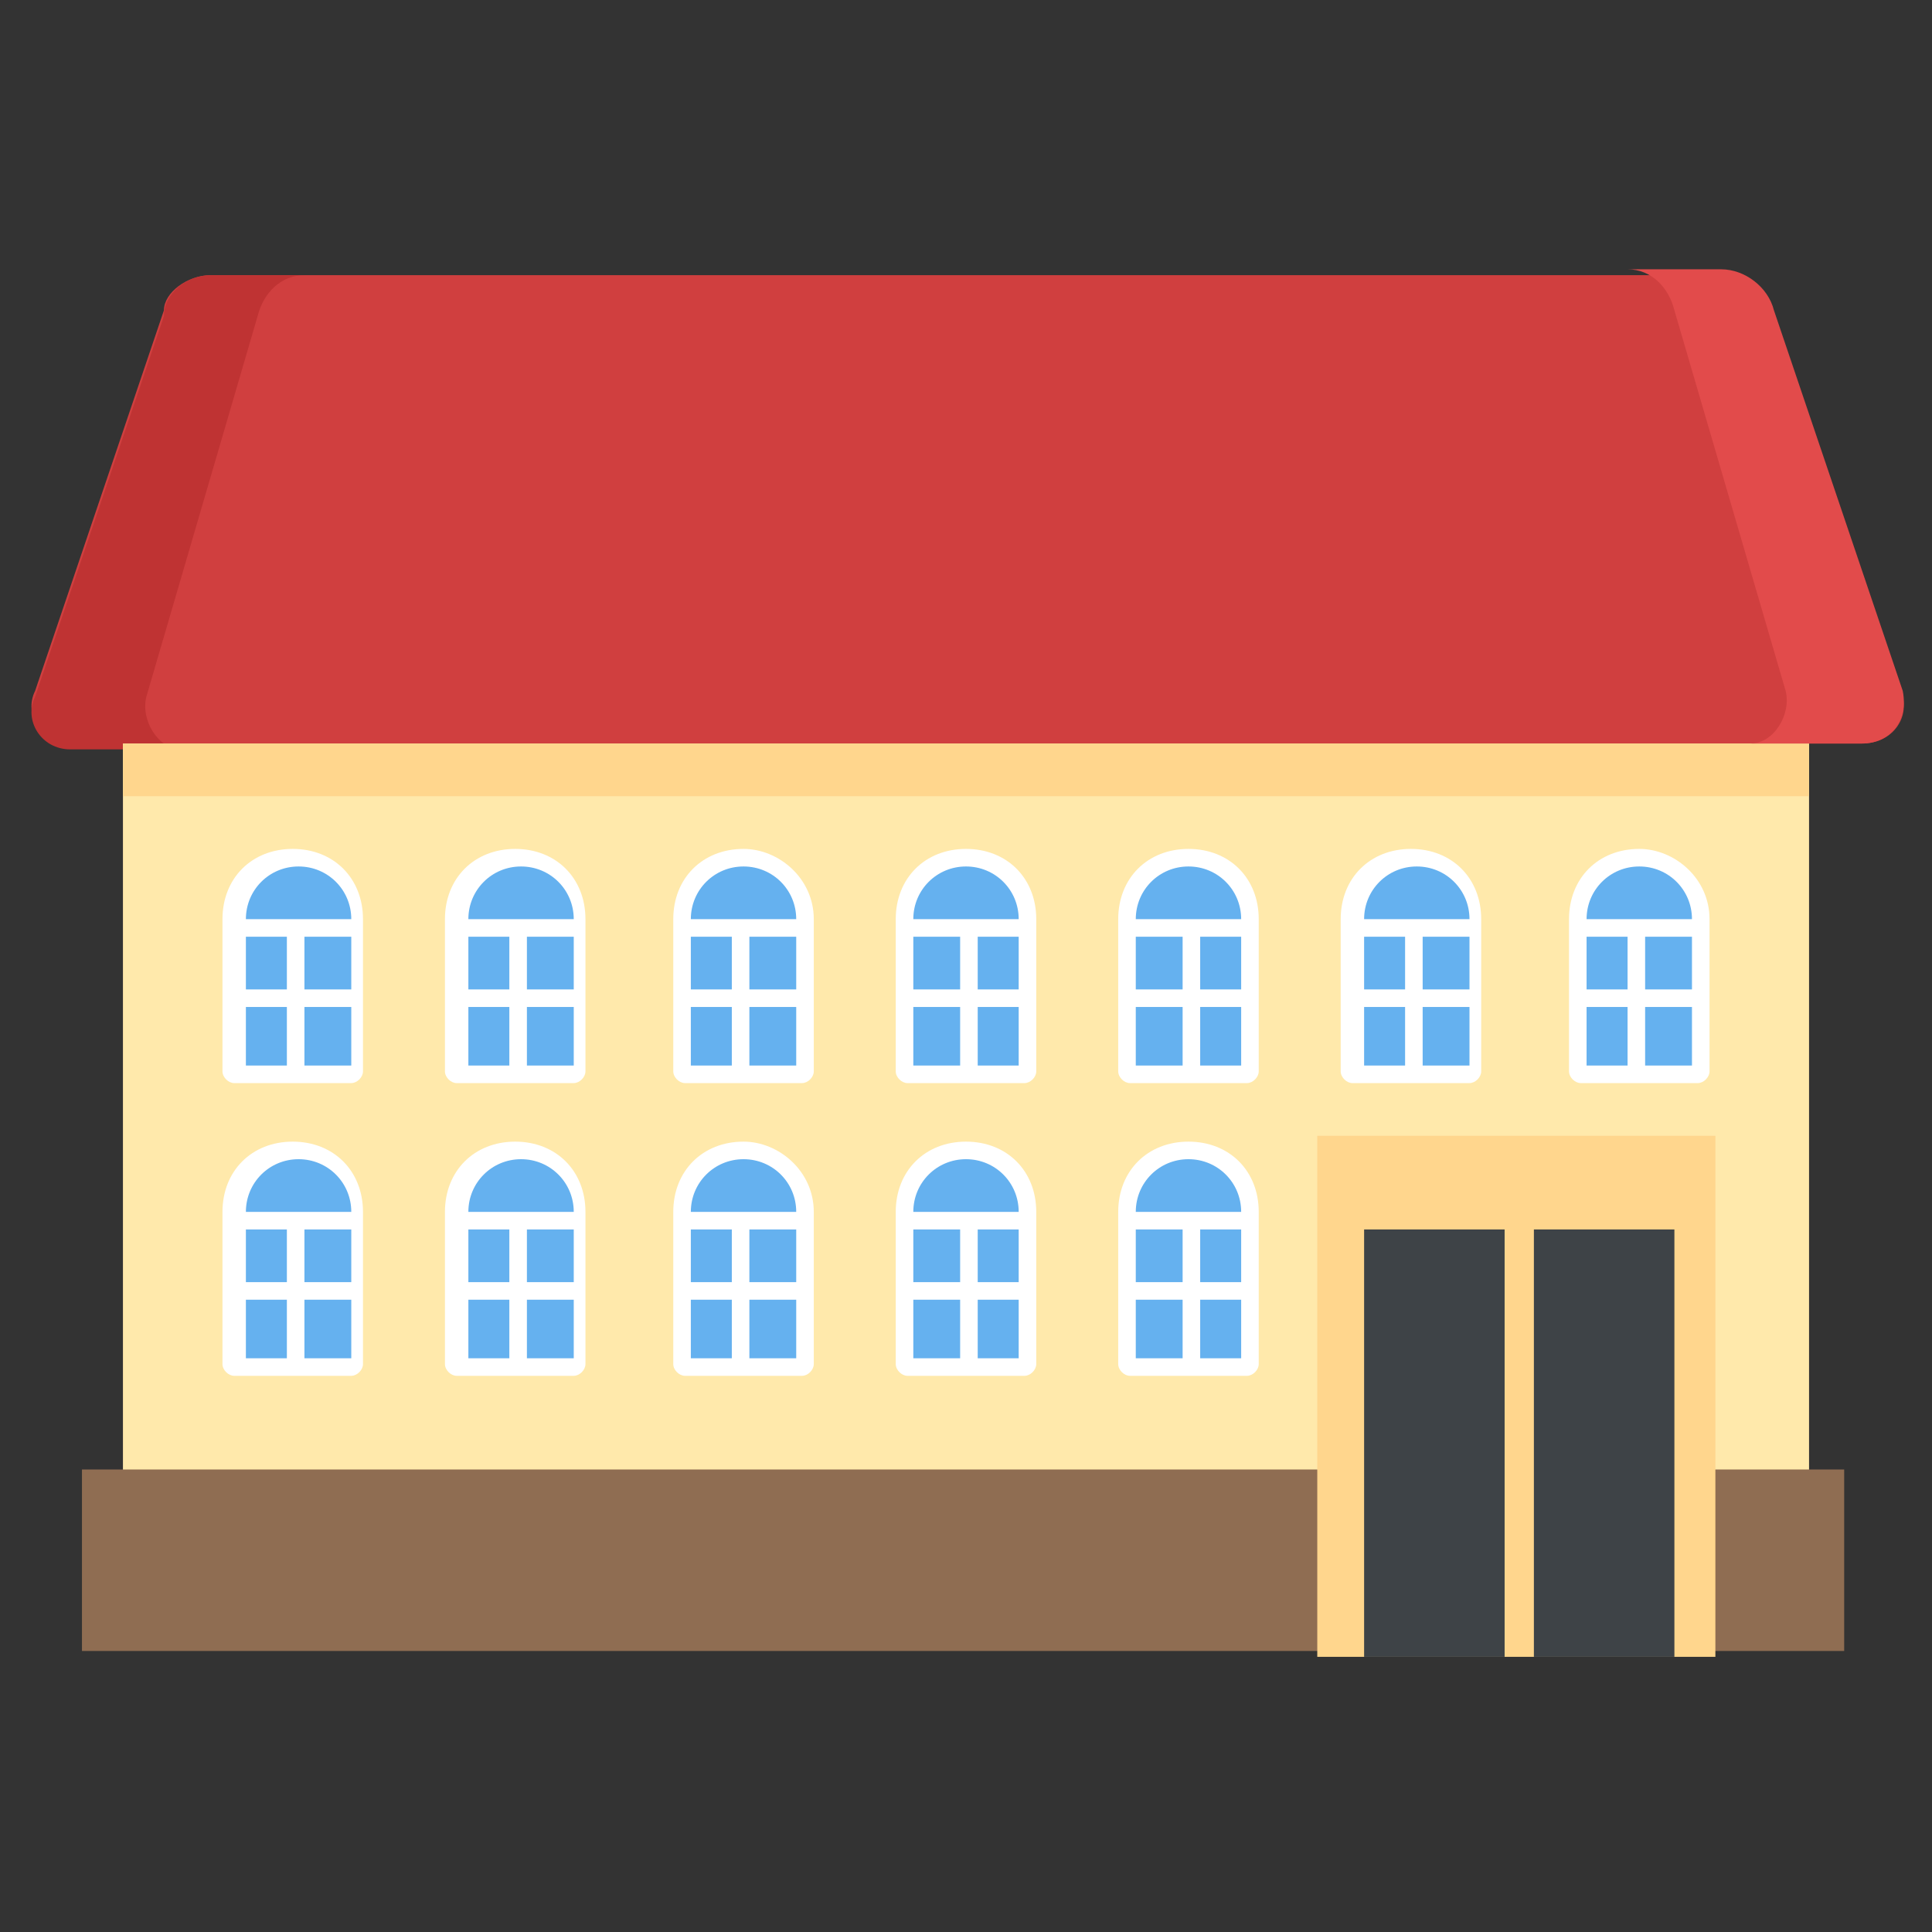 <?xml version="1.0" encoding="utf-8"?>
<!-- Generator: Adobe Illustrator 21.1.0, SVG Export Plug-In . SVG Version: 6.00 Build 0)  -->
<svg version="1.1" id="Layer_1" xmlns="http://www.w3.org/2000/svg" xmlns:xlink="http://www.w3.org/1999/xlink" x="0px" y="0px"
	 viewBox="0 0 33 33" style="enable-background:new 0 0 33 33;" xml:space="preserve">
<rect x="0" y="0" width="33" height="33" fill="#333333" stroke="none"/>
<style type="text/css">
	.st0{fill:#DAE5EF;}
	.st1{fill:#CBD6E0;}
	.st2{fill:#D03F3F;}
	.st3{fill:#BF3333;}
	.st4{fill:#E24B4B;}
	.st5{fill:#6D4135;}
	.st6{fill:#5B331D;}
	.st7{fill:#3E4347;}
	.st8{fill:#4E99D2;}
	.st9{fill:#65B1EF;}
	.st10{fill:#FFDC97;}
	.st11{fill:#FFCD7D;}
	.st12{fill:#FFE9AB;}
	.st13{fill:#31373A;}
	.st14{fill:#8CC63E;}
	.st15{fill:#FFD93B;}
	.st16{fill:#F4C534;}
	.st17{fill:#59A5E0;}
	.st18{fill:#DEE4E9;}
	.st19{fill:#D3D9DD;}
	.st20{fill:#FFFFFF;}
	.st21{fill:#2AB4CD;}
	.st22{fill:#1DA9BF;}
	.st23{fill:#E9EFF4;}
	.st24{fill:#7FB239;}
	.st25{fill:#719D34;}
	.st26{opacity:0.5;}
	.st27{fill:#BBC7D1;}
	.st28{fill:#E84D88;}
	.st29{fill:#D23F77;}
	.st30{fill:#633B2A;}
	.st31{fill:#E9B02C;}
	.st32{fill:#38C0DC;}
	.st33{fill:#45CBEA;}
	.st34{fill:#5A5F63;}
	.st35{fill:#E18823;}
	.st36{fill:#CF7519;}
	.st37{fill:#428DC3;}
	.st38{fill:#8D9BA3;}
	.st39{fill:#7B8B92;}
	.st40{fill:#ACB9C1;}
	.st41{fill:#846144;}
	.st42{fill:#7A5B44;}
	.st43{fill:#6B503B;}
	.st44{fill:#F29A2E;}
	.st45{fill:#728389;}
	.st46{fill:#FFD68D;}
	.st47{fill:#8F6D52;}
	.st48{fill:#84939A;}
	.st49{opacity:0.1;}
	.st50{fill:#89664C;}
	.st51{opacity:0.15;}
	.st52{fill:#DE9C25;}
	.st53{fill:#2AB4CD;stroke:#FFFFFF;stroke-width:0.5;stroke-linecap:round;stroke-linejoin:round;stroke-miterlimit:10;}
	.st54{fill:#FC97B2;}
	.st55{fill:#E88EA7;}
	.st56{opacity:0.2;}
	.st57{fill:#BB3166;}
	.st58{opacity:0.35;}
	.st59{opacity:0.6;}
	.st60{fill:#F9D087;}
	.st61{fill:#A5856D;}
	.st62{fill:#5C4533;}
	.st63{fill:#9A795F;}
	.st64{fill:#512A1B;}
	.st65{fill:#492418;}
	.st66{fill:#BE630E;}
	.st67{fill:none;}
	.st68{opacity:0.5;fill:#E18823;}
	.st69{opacity:0.1;fill:#FFFFFF;}
	.st70{fill:#FCCB7C;}
	.st71{opacity:0.15;fill:#FFFFFF;}
	.st72{opacity:0.2;fill:#FFFFFF;}
	.st73{opacity:0.5;fill:#CBD6E0;}
</style>
<g>
	<g>
		<g>
			<path class="st2" d="M31.8,12.7H1.2c-0.5,0-0.8-0.5-0.6-0.9l2.2-6.5C2.8,5,3.2,4.7,3.6,4.7h25.8c0.4,0,0.8,0.3,0.9,0.7l2.2,6.5
				C32.6,12.3,32.3,12.7,31.8,12.7z"/>
		</g>
		<g>
			<path class="st3" d="M3.6,4.7h1.6C4.8,4.7,4.5,5,4.4,5.4l-1.9,6.5c-0.1,0.4,0.2,0.9,0.6,0.9H1.2c-0.5,0-0.8-0.5-0.6-0.9l2.2-6.5
				C2.8,5,3.2,4.7,3.6,4.7z"/>
		</g>
		<g>
			<rect x="2.1" y="12.7" class="st12" width="28.8" height="14.7"/>
		</g>
		<g>
			<rect x="2.1" y="12.7" class="st46" width="28.8" height="0.9"/>
		</g>
		<g>
			<rect x="1.4" y="25.1" class="st47" width="30.1" height="3.1"/>
		</g>
		<g>
			<g>
				<g>
					<g>
						<path class="st20" d="M6.2,15.7v2.6c0,0.1-0.1,0.2-0.2,0.2H4c-0.1,0-0.2-0.1-0.2-0.2v-2.6c0-0.7,0.5-1.2,1.2-1.2
							C5.7,14.5,6.2,15,6.2,15.7z"/>
						<g>
							<path class="st9" d="M4.2,18.2v-2.5c0-0.5,0.4-0.9,0.9-0.9c0.5,0,0.9,0.4,0.9,0.9v2.5H4.2z"/>
						</g>
					</g>
					<g>
						<g>
							<rect x="4" y="15.7" class="st20" width="2.1" height="0.3"/>
						</g>
						<g>
							<rect x="4" y="16.9" class="st20" width="2.1" height="0.3"/>
						</g>
						<g>
							<rect x="4.9" y="15.8" class="st20" width="0.3" height="2.6"/>
						</g>
					</g>
				</g>
				<g>
					<g>
						<path class="st20" d="M10,15.7v2.6c0,0.1-0.1,0.2-0.2,0.2h-2c-0.1,0-0.2-0.1-0.2-0.2v-2.6c0-0.7,0.5-1.2,1.2-1.2
							C9.5,14.5,10,15,10,15.7z"/>
						<g>
							<path class="st9" d="M8,18.2v-2.5c0-0.5,0.4-0.9,0.9-0.9c0.5,0,0.9,0.4,0.9,0.9v2.5H8z"/>
						</g>
					</g>
					<g>
						<g>
							<rect x="7.8" y="15.7" class="st20" width="2.1" height="0.3"/>
						</g>
						<g>
							<rect x="7.8" y="16.9" class="st20" width="2.1" height="0.3"/>
						</g>
						<g>
							<rect x="8.7" y="15.8" class="st20" width="0.3" height="2.6"/>
						</g>
					</g>
				</g>
				<g>
					<g>
						<path class="st20" d="M13.9,15.7v2.6c0,0.1-0.1,0.2-0.2,0.2h-2c-0.1,0-0.2-0.1-0.2-0.2v-2.6c0-0.7,0.5-1.2,1.2-1.2
							C13.3,14.5,13.9,15,13.9,15.7z"/>
						<g>
							<path class="st9" d="M11.8,18.2v-2.5c0-0.5,0.4-0.9,0.9-0.9c0.5,0,0.9,0.4,0.9,0.9v2.5H11.8z"/>
						</g>
					</g>
					<g>
						<g>
							<rect x="11.6" y="15.7" class="st20" width="2.1" height="0.3"/>
						</g>
						<g>
							<rect x="11.6" y="16.9" class="st20" width="2.1" height="0.3"/>
						</g>
						<g>
							<rect x="12.5" y="15.8" class="st20" width="0.3" height="2.6"/>
						</g>
					</g>
				</g>
				<g>
					<g>
						<path class="st20" d="M17.7,15.7v2.6c0,0.1-0.1,0.2-0.2,0.2h-2c-0.1,0-0.2-0.1-0.2-0.2v-2.6c0-0.7,0.5-1.2,1.2-1.2
							C17.2,14.5,17.7,15,17.7,15.7z"/>
						<g>
							<path class="st9" d="M15.6,18.2v-2.5c0-0.5,0.4-0.9,0.9-0.9c0.5,0,0.9,0.4,0.9,0.9v2.5H15.6z"/>
						</g>
					</g>
					<g>
						<g>
							<rect x="15.5" y="15.7" class="st20" width="2.1" height="0.3"/>
						</g>
						<g>
							<rect x="15.5" y="16.9" class="st20" width="2.1" height="0.3"/>
						</g>
						<g>
							<rect x="16.4" y="15.8" class="st20" width="0.3" height="2.6"/>
						</g>
					</g>
				</g>
				<g>
					<g>
						<path class="st20" d="M21.5,15.7v2.6c0,0.1-0.1,0.2-0.2,0.2h-2c-0.1,0-0.2-0.1-0.2-0.2v-2.6c0-0.7,0.5-1.2,1.2-1.2
							C21,14.5,21.5,15,21.5,15.7z"/>
						<g>
							<path class="st9" d="M19.4,18.2v-2.5c0-0.5,0.4-0.9,0.9-0.9c0.5,0,0.9,0.4,0.9,0.9v2.5H19.4z"/>
						</g>
					</g>
					<g>
						<g>
							<rect x="19.3" y="15.7" class="st20" width="2.1" height="0.3"/>
						</g>
						<g>
							<rect x="19.3" y="16.9" class="st20" width="2.1" height="0.3"/>
						</g>
						<g>
							<rect x="20.2" y="15.8" class="st20" width="0.3" height="2.6"/>
						</g>
					</g>
				</g>
				<g>
					<g>
						<path class="st20" d="M25.3,15.7v2.6c0,0.1-0.1,0.2-0.2,0.2h-2c-0.1,0-0.2-0.1-0.2-0.2v-2.6c0-0.7,0.5-1.2,1.2-1.2
							C24.8,14.5,25.3,15,25.3,15.7z"/>
						<g>
							<path class="st9" d="M23.3,18.2v-2.5c0-0.5,0.4-0.9,0.9-0.9c0.5,0,0.9,0.4,0.9,0.9v2.5H23.3z"/>
						</g>
					</g>
					<g>
						<g>
							<rect x="23.1" y="15.7" class="st20" width="2.1" height="0.3"/>
						</g>
						<g>
							<rect x="23.1" y="16.9" class="st20" width="2.1" height="0.3"/>
						</g>
						<g>
							<rect x="24" y="15.8" class="st20" width="0.3" height="2.6"/>
						</g>
					</g>
				</g>
				<g>
					<g>
						<path class="st20" d="M29.2,15.7v2.6c0,0.1-0.1,0.2-0.2,0.2h-2c-0.1,0-0.2-0.1-0.2-0.2v-2.6c0-0.7,0.5-1.2,1.2-1.2
							C28.6,14.5,29.2,15,29.2,15.7z"/>
						<g>
							<path class="st9" d="M27.1,18.2v-2.5c0-0.5,0.4-0.9,0.9-0.9c0.5,0,0.9,0.4,0.9,0.9v2.5H27.1z"/>
						</g>
					</g>
					<g>
						<g>
							<rect x="26.9" y="15.7" class="st20" width="2.1" height="0.3"/>
						</g>
						<g>
							<rect x="26.9" y="16.9" class="st20" width="2.1" height="0.3"/>
						</g>
						<g>
							<rect x="27.8" y="15.8" class="st20" width="0.3" height="2.6"/>
						</g>
					</g>
				</g>
			</g>
			<g>
				<g>
					<g>
						<path class="st20" d="M6.2,20.7v2.6c0,0.1-0.1,0.2-0.2,0.2H4c-0.1,0-0.2-0.1-0.2-0.2v-2.6c0-0.7,0.5-1.2,1.2-1.2
							C5.7,19.5,6.2,20,6.2,20.7z"/>
						<g>
							<path class="st9" d="M4.2,23.2v-2.5c0-0.5,0.4-0.9,0.9-0.9c0.5,0,0.9,0.4,0.9,0.9v2.5H4.2z"/>
						</g>
					</g>
					<g>
						<g>
							<rect x="4" y="20.7" class="st20" width="2.1" height="0.3"/>
						</g>
						<g>
							<rect x="4" y="21.9" class="st20" width="2.1" height="0.3"/>
						</g>
						<g>
							<rect x="4.9" y="20.8" class="st20" width="0.3" height="2.6"/>
						</g>
					</g>
				</g>
				<g>
					<g>
						<path class="st20" d="M10,20.7v2.6c0,0.1-0.1,0.2-0.2,0.2h-2c-0.1,0-0.2-0.1-0.2-0.2v-2.6c0-0.7,0.5-1.2,1.2-1.2
							C9.5,19.5,10,20,10,20.7z"/>
						<g>
							<path class="st9" d="M8,23.2v-2.5c0-0.5,0.4-0.9,0.9-0.9c0.5,0,0.9,0.4,0.9,0.9v2.5H8z"/>
						</g>
					</g>
					<g>
						<g>
							<rect x="7.8" y="20.7" class="st20" width="2.1" height="0.3"/>
						</g>
						<g>
							<rect x="7.8" y="21.9" class="st20" width="2.1" height="0.3"/>
						</g>
						<g>
							<rect x="8.7" y="20.8" class="st20" width="0.3" height="2.6"/>
						</g>
					</g>
				</g>
				<g>
					<g>
						<path class="st20" d="M13.9,20.7v2.6c0,0.1-0.1,0.2-0.2,0.2h-2c-0.1,0-0.2-0.1-0.2-0.2v-2.6c0-0.7,0.5-1.2,1.2-1.2
							C13.3,19.5,13.9,20,13.9,20.7z"/>
						<g>
							<path class="st9" d="M11.8,23.2v-2.5c0-0.5,0.4-0.9,0.9-0.9c0.5,0,0.9,0.4,0.9,0.9v2.5H11.8z"/>
						</g>
					</g>
					<g>
						<g>
							<rect x="11.6" y="20.7" class="st20" width="2.1" height="0.3"/>
						</g>
						<g>
							<rect x="11.6" y="21.9" class="st20" width="2.1" height="0.3"/>
						</g>
						<g>
							<rect x="12.5" y="20.8" class="st20" width="0.3" height="2.6"/>
						</g>
					</g>
				</g>
				<g>
					<g>
						<path class="st20" d="M17.7,20.7v2.6c0,0.1-0.1,0.2-0.2,0.2h-2c-0.1,0-0.2-0.1-0.2-0.2v-2.6c0-0.7,0.5-1.2,1.2-1.2
							C17.2,19.5,17.7,20,17.7,20.7z"/>
						<g>
							<path class="st9" d="M15.6,23.2v-2.5c0-0.5,0.4-0.9,0.9-0.9c0.5,0,0.9,0.4,0.9,0.9v2.5H15.6z"/>
						</g>
					</g>
					<g>
						<g>
							<rect x="15.5" y="20.7" class="st20" width="2.1" height="0.3"/>
						</g>
						<g>
							<rect x="15.5" y="21.9" class="st20" width="2.1" height="0.3"/>
						</g>
						<g>
							<rect x="16.4" y="20.8" class="st20" width="0.3" height="2.6"/>
						</g>
					</g>
				</g>
				<g>
					<g>
						<path class="st20" d="M21.5,20.7v2.6c0,0.1-0.1,0.2-0.2,0.2h-2c-0.1,0-0.2-0.1-0.2-0.2v-2.6c0-0.7,0.5-1.2,1.2-1.2
							C21,19.5,21.5,20,21.5,20.7z"/>
						<g>
							<path class="st9" d="M19.4,23.2v-2.5c0-0.5,0.4-0.9,0.9-0.9c0.5,0,0.9,0.4,0.9,0.9v2.5H19.4z"/>
						</g>
					</g>
					<g>
						<g>
							<rect x="19.3" y="20.7" class="st20" width="2.1" height="0.3"/>
						</g>
						<g>
							<rect x="19.3" y="21.9" class="st20" width="2.1" height="0.3"/>
						</g>
						<g>
							<rect x="20.2" y="20.8" class="st20" width="0.3" height="2.6"/>
						</g>
					</g>
				</g>
			</g>
		</g>
		<g>
			<rect x="22.5" y="19.4" class="st46" width="6.8" height="8.9"/>
		</g>
		<g>
			<rect x="23.3" y="21" class="st7" width="2.4" height="7.3"/>
			<rect x="26.2" y="21" class="st7" width="2.4" height="7.3"/>
		</g>
	</g>
	<path class="st4" d="M31.8,12.7h-1.9c0.4,0,0.7-0.5,0.6-0.9l-1.9-6.5c-0.1-0.4-0.4-0.7-0.8-0.7h1.6c0.4,0,0.8,0.3,0.9,0.7l2.2,6.5
		C32.6,12.3,32.3,12.7,31.8,12.7z"/>
</g>
</svg>
